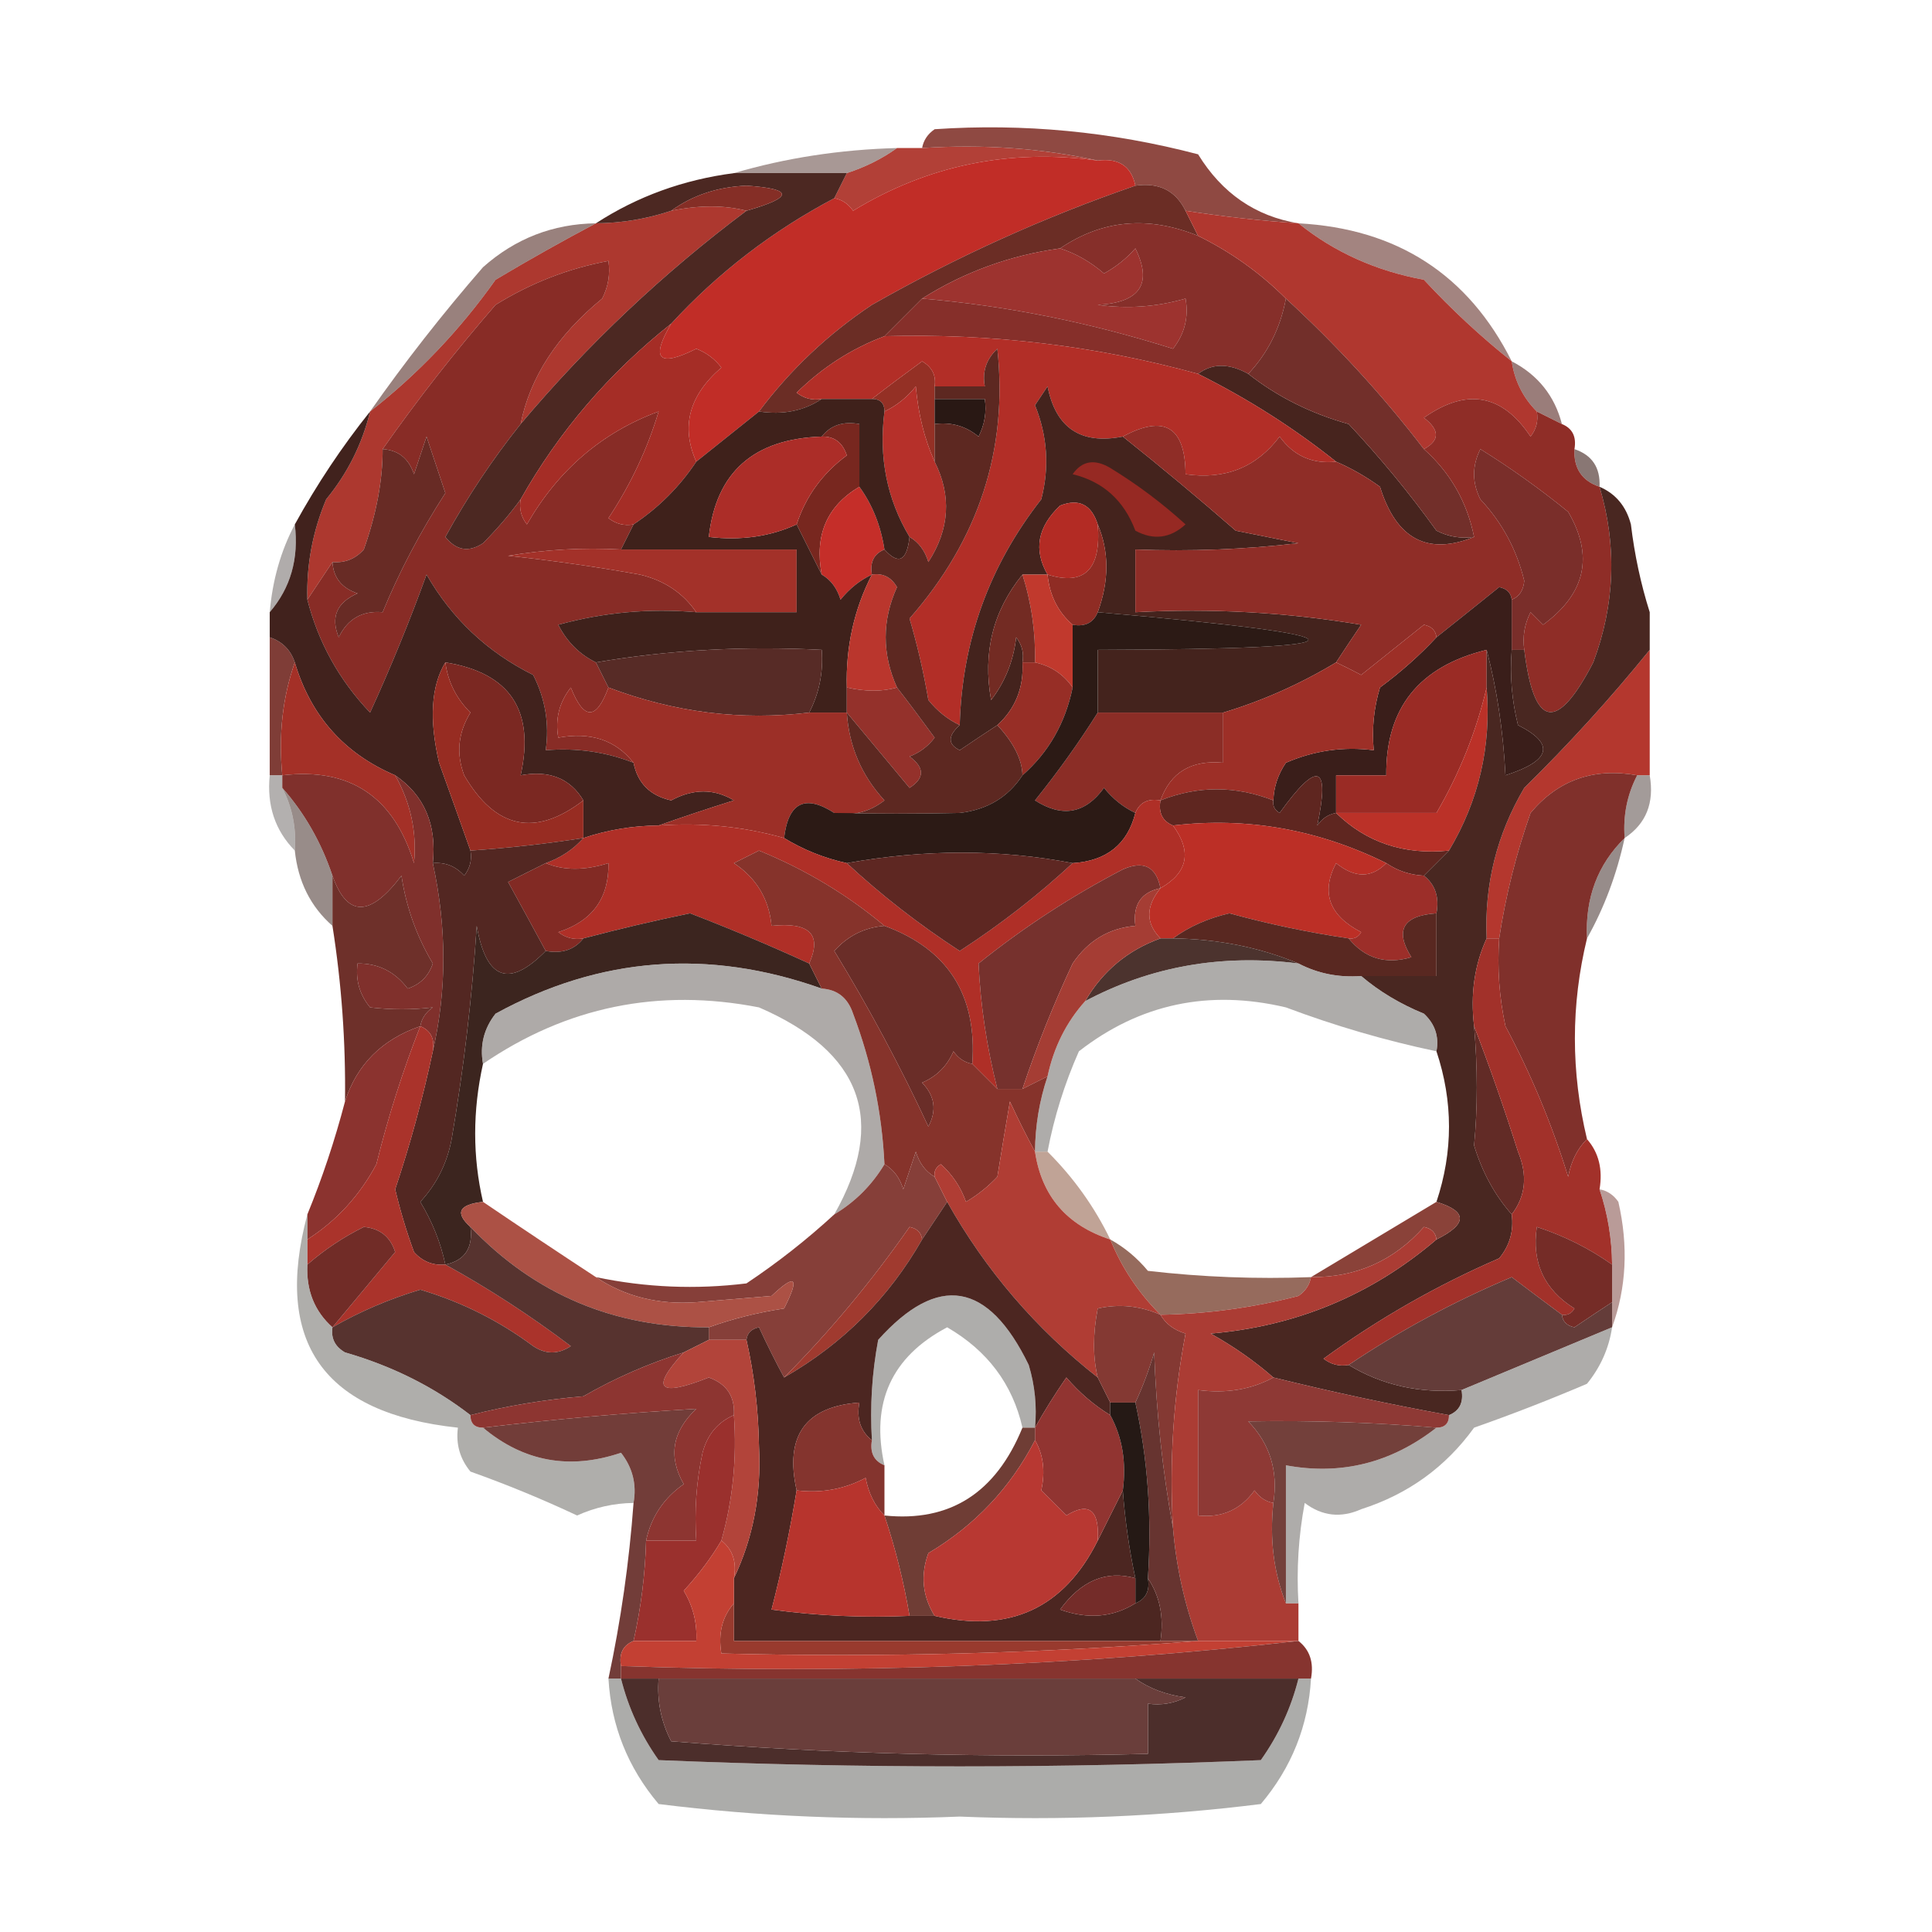 <svg xmlns="http://www.w3.org/2000/svg" xmlns:xlink="http://www.w3.org/1999/xlink" version="1.1" width="154px" height="154px" style="shape-rendering:geometricPrecision;text-rendering:geometricPrecision;image-rendering:optimizeQuality;fill-rule:evenodd;clip-rule:evenodd;transform: translate(3px, 1.3px);">
<g/>

<g><path style="opacity:1" fill="#b24037" d="M 68.5,10.5 C 69.167,10.5 69.833,10.5 70.5,10.5C 75.363,10.181 80.03,10.514 84.5,11.5C 77.456,10.533 70.956,11.867 65,15.5C 64.617,14.944 64.117,14.611 63.5,14.5C 63.833,13.833 64.167,13.167 64.5,12.5C 65.995,12.011 67.329,11.345 68.5,10.5 Z"/></g>
<g><path style="opacity:1" fill="#8f4942" d="M 100.5,16.5 C 97.482,16.296 94.482,15.963 91.5,15.5C 90.713,13.896 89.38,13.229 87.5,13.5C 87.179,11.952 86.179,11.285 84.5,11.5C 80.03,10.514 75.363,10.181 70.5,10.5C 70.611,9.883 70.944,9.383 71.5,9C 78.591,8.52 85.591,9.187 92.5,11C 94.409,14.108 97.076,15.941 100.5,16.5 Z"/></g>
<g><path style="opacity: .7;" fill="#846d69" d="M 68.5,10.5 C 67.329,11.345 65.995,12.011 64.5,12.5C 61.5,12.5 58.5,12.5 55.5,12.5C 59.618,11.291 63.952,10.624 68.5,10.5 Z"/></g>
<g><path style="opacity:1" fill="#c12d27" d="M 84.5,11.5 C 86.179,11.285 87.179,11.952 87.5,13.5C 80.255,15.995 73.255,19.161 66.5,23C 63,25.334 60,28.168 57.5,31.5C 55.833,32.833 54.167,34.167 52.5,35.5C 51.256,32.717 51.922,30.217 54.5,28C 53.975,27.308 53.308,26.808 52.5,26.5C 49.494,28.004 48.828,27.337 50.5,24.5C 54.233,20.439 58.567,17.106 63.5,14.5C 64.117,14.611 64.617,14.944 65,15.5C 70.956,11.867 77.456,10.533 84.5,11.5 Z"/></g>
<g><path style="opacity: .7;" fill="#7c514a" d="M 100.5,16.5 C 108.366,16.924 114.033,20.591 117.5,27.5C 115.037,25.539 112.703,23.372 110.5,21C 106.683,20.296 103.35,18.796 100.5,16.5 Z"/></g>
<g><path style="opacity:1" fill="#ad382f" d="M 56.5,15.5 C 49.87,20.463 43.87,26.13 38.5,32.5C 39.248,28.765 41.415,25.432 45,22.5C 45.483,21.552 45.65,20.552 45.5,19.5C 42.309,20.092 39.309,21.259 36.5,23C 33.285,26.709 30.285,30.542 27.5,34.5C 27.505,36.989 27.005,39.655 26,42.5C 25.329,43.252 24.496,43.586 23.5,43.5C 22.833,44.5 22.167,45.5 21.5,46.5C 21.421,43.729 21.921,41.063 23,38.5C 24.705,36.423 25.872,34.09 26.5,31.5C 30.332,28.501 33.665,25.001 36.5,21C 39.191,19.395 41.858,17.895 44.5,16.5C 46.565,16.483 48.565,16.149 50.5,15.5C 52.741,15.046 54.741,15.046 56.5,15.5 Z"/></g>
<g><path style="opacity:1" fill="#6b2d25" d="M 87.5,13.5 C 89.38,13.229 90.713,13.896 91.5,15.5C 91.833,16.167 92.167,16.833 92.5,17.5C 88.532,15.882 84.866,16.215 81.5,18.5C 77.534,19.044 73.867,20.377 70.5,22.5C 69.5,23.5 68.5,24.5 67.5,25.5C 64.884,26.48 62.551,27.98 60.5,30C 61.094,30.464 61.761,30.631 62.5,30.5C 61.081,31.451 59.415,31.785 57.5,31.5C 60,28.168 63,25.334 66.5,23C 73.255,19.161 80.255,15.995 87.5,13.5 Z"/></g>
<g><path style="opacity:1" fill="#9d332f" d="M 81.5,18.5 C 82.756,18.904 83.923,19.57 85,20.5C 85.95,19.978 86.784,19.311 87.5,18.5C 88.882,21.318 87.882,22.818 84.5,23C 86.847,23.334 89.181,23.167 91.5,22.5C 91.762,23.978 91.429,25.311 90.5,26.5C 83.85,24.395 77.183,23.061 70.5,22.5C 73.867,20.377 77.534,19.044 81.5,18.5 Z"/></g>
<g><path style="opacity: .7;" fill="#6e4c47" d="M 44.5,16.5 C 41.858,17.895 39.191,19.395 36.5,21C 33.665,25.001 30.332,28.501 26.5,31.5C 29.262,27.561 32.261,23.728 35.5,20C 38.072,17.713 41.072,16.547 44.5,16.5 Z"/></g>
<g><path style="opacity:1" fill="#882c26" d="M 38.5,32.5 C 36.262,35.299 34.262,38.299 32.5,41.5C 33.365,42.583 34.365,42.749 35.5,42C 36.636,40.855 37.636,39.688 38.5,38.5C 38.369,39.239 38.536,39.906 39,40.5C 41.491,36.165 44.991,33.165 49.5,31.5C 48.608,34.482 47.275,37.316 45.5,40C 46.094,40.464 46.761,40.631 47.5,40.5C 47.167,41.167 46.833,41.833 46.5,42.5C 43.482,42.335 40.482,42.502 37.5,43C 41.019,43.377 44.519,43.877 48,44.5C 49.942,44.959 51.442,45.959 52.5,47.5C 48.774,47.177 45.107,47.511 41.5,48.5C 42.188,49.855 43.188,50.855 44.5,51.5C 44.833,52.167 45.167,52.833 45.5,53.5C 44.534,56.125 43.534,56.125 42.5,53.5C 41.571,54.689 41.238,56.022 41.5,57.5C 44.082,57.025 46.082,57.692 47.5,59.5C 45.283,58.631 42.95,58.298 40.5,58.5C 40.799,56.396 40.466,54.396 39.5,52.5C 35.859,50.693 33.026,48.026 31,44.5C 29.651,48.226 28.151,51.892 26.5,55.5C 24.048,52.929 22.381,49.929 21.5,46.5C 22.167,45.5 22.833,44.5 23.5,43.5C 23.577,44.75 24.244,45.583 25.5,46C 23.842,46.725 23.342,47.892 24,49.5C 24.71,48.027 25.876,47.36 27.5,47.5C 28.815,44.297 30.482,41.13 32.5,38C 32,36.5 31.5,35 31,33.5C 30.667,34.5 30.333,35.5 30,36.5C 29.583,35.244 28.75,34.577 27.5,34.5C 30.285,30.542 33.285,26.709 36.5,23C 39.309,21.259 42.309,20.092 45.5,19.5C 45.65,20.552 45.483,21.552 45,22.5C 41.415,25.432 39.248,28.765 38.5,32.5 Z"/></g>
<g><path style="opacity:1" fill="#862f2a" d="M 92.5,17.5 C 95.117,18.786 97.45,20.453 99.5,22.5C 99.06,24.844 98.06,26.844 96.5,28.5C 94.965,27.646 93.632,27.646 92.5,28.5C 84.368,26.263 76.035,25.263 67.5,25.5C 68.5,24.5 69.5,23.5 70.5,22.5C 77.183,23.061 83.85,24.395 90.5,26.5C 91.429,25.311 91.762,23.978 91.5,22.5C 89.181,23.167 86.847,23.334 84.5,23C 87.882,22.818 88.882,21.318 87.5,18.5C 86.784,19.311 85.95,19.978 85,20.5C 83.923,19.57 82.756,18.904 81.5,18.5C 84.866,16.215 88.532,15.882 92.5,17.5 Z"/></g>
<g><path style="opacity:1" fill="#4c2822" d="M 55.5,12.5 C 58.5,12.5 61.5,12.5 64.5,12.5C 64.167,13.167 63.833,13.833 63.5,14.5C 58.567,17.106 54.233,20.439 50.5,24.5C 45.553,28.422 41.553,33.089 38.5,38.5C 37.636,39.688 36.636,40.855 35.5,42C 34.365,42.749 33.365,42.583 32.5,41.5C 34.262,38.299 36.262,35.299 38.5,32.5C 43.87,26.13 49.87,20.463 56.5,15.5C 60.27,14.422 60.27,13.755 56.5,13.5C 54.201,13.599 52.201,14.266 50.5,15.5C 48.565,16.149 46.565,16.483 44.5,16.5C 47.8,14.358 51.467,13.025 55.5,12.5 Z"/></g>
<g><path style="opacity:1" fill="#852e26" d="M 56.5,15.5 C 54.741,15.046 52.741,15.046 50.5,15.5C 52.201,14.266 54.201,13.599 56.5,13.5C 60.27,13.755 60.27,14.422 56.5,15.5 Z"/></g>
<g><path style="opacity:1" fill="#a52d26" d="M 50.5,24.5 C 48.828,27.337 49.494,28.004 52.5,26.5C 53.308,26.808 53.975,27.308 54.5,28C 51.922,30.217 51.256,32.717 52.5,35.5C 51.167,37.5 49.5,39.167 47.5,40.5C 46.761,40.631 46.094,40.464 45.5,40C 47.275,37.316 48.608,34.482 49.5,31.5C 44.991,33.165 41.491,36.165 39,40.5C 38.536,39.906 38.369,39.239 38.5,38.5C 41.553,33.089 45.553,28.422 50.5,24.5 Z"/></g>
<g><path style="opacity:1" fill="#943025" d="M 71.5,29.5 C 71.5,29.833 71.5,30.167 71.5,30.5C 71.5,31.167 71.5,31.833 71.5,32.5C 71.5,33.5 71.5,34.5 71.5,35.5C 70.691,33.708 70.191,31.708 70,29.5C 69.292,30.381 68.458,31.047 67.5,31.5C 67.5,30.833 67.167,30.5 66.5,30.5C 67.765,29.521 69.099,28.521 70.5,27.5C 71.297,27.957 71.631,28.624 71.5,29.5 Z"/></g>
<g><path style="opacity:1" fill="#b0372f" d="M 91.5,15.5 C 94.482,15.963 97.482,16.296 100.5,16.5C 103.35,18.796 106.683,20.296 110.5,21C 112.703,23.372 115.037,25.539 117.5,27.5C 117.733,29.062 118.4,30.395 119.5,31.5C 119.631,32.239 119.464,32.906 119,33.5C 116.735,30.102 113.902,29.602 110.5,32C 111.774,32.977 111.774,33.811 110.5,34.5C 107.202,30.2 103.535,26.2 99.5,22.5C 97.45,20.453 95.117,18.786 92.5,17.5C 92.167,16.833 91.833,16.167 91.5,15.5 Z"/></g>
<g><path style="opacity: .7;" fill="#6f4742" d="M 117.5,27.5 C 119.587,28.585 120.92,30.251 121.5,32.5C 120.833,32.167 120.167,31.833 119.5,31.5C 118.4,30.395 117.733,29.062 117.5,27.5 Z"/></g>
<g><path style="opacity:1" fill="#291814" d="M 71.5,30.5 C 72.833,30.5 74.167,30.5 75.5,30.5C 75.65,31.552 75.483,32.552 75,33.5C 73.989,32.663 72.822,32.33 71.5,32.5C 71.5,31.833 71.5,31.167 71.5,30.5 Z"/></g>
<g><path style="opacity:1" fill="#47241e" d="M 92.5,28.5 C 93.632,27.646 94.965,27.646 96.5,28.5C 98.826,30.33 101.493,31.663 104.5,32.5C 107.022,35.188 109.356,38.021 111.5,41C 112.448,41.483 113.448,41.65 114.5,41.5C 110.788,42.999 108.288,41.665 107,37.5C 105.887,36.695 104.721,36.028 103.5,35.5C 100.124,32.806 96.457,30.473 92.5,28.5 Z"/></g>
<g><path style="opacity:1" fill="#b22e27" d="M 67.5,25.5 C 76.035,25.263 84.368,26.263 92.5,28.5C 96.457,30.473 100.124,32.806 103.5,35.5C 101.61,35.703 100.11,35.037 99,33.5C 97.152,35.953 94.652,36.953 91.5,36.5C 91.475,32.716 89.808,31.716 86.5,33.5C 83.159,34.157 81.159,32.824 80.5,29.5C 80.167,30 79.833,30.5 79.5,31C 80.493,33.453 80.659,35.953 80,38.5C 75.849,43.799 73.682,49.799 73.5,56.5C 72.542,56.047 71.708,55.38 71,54.5C 70.627,52.302 70.127,50.135 69.5,48C 75.022,41.704 77.356,34.538 76.5,26.5C 75.614,27.325 75.281,28.325 75.5,29.5C 74.167,29.5 72.833,29.5 71.5,29.5C 71.631,28.624 71.297,27.957 70.5,27.5C 69.099,28.521 67.765,29.521 66.5,30.5C 65.167,30.5 63.833,30.5 62.5,30.5C 61.761,30.631 61.094,30.464 60.5,30C 62.551,27.98 64.884,26.48 67.5,25.5 Z"/></g>
<g><path style="opacity:1" fill="#722f2a" d="M 99.5,22.5 C 103.535,26.2 107.202,30.2 110.5,34.5C 112.604,36.372 113.937,38.705 114.5,41.5C 113.448,41.65 112.448,41.483 111.5,41C 109.356,38.021 107.022,35.188 104.5,32.5C 101.493,31.663 98.826,30.33 96.5,28.5C 98.06,26.844 99.06,24.844 99.5,22.5 Z"/></g>
<g><path style="opacity: .7;" fill="#573e39" d="M 122.5,34.5 C 123.906,34.973 124.573,35.973 124.5,37.5C 123.094,37.027 122.427,36.027 122.5,34.5 Z"/></g>
<g><path style="opacity:1" fill="#78271f" d="M 62.5,33.5 C 63.209,32.596 64.209,32.263 65.5,32.5C 65.5,34.167 65.5,35.833 65.5,37.5C 62.908,39.036 61.908,41.37 62.5,44.5C 61.833,43.167 61.167,41.833 60.5,40.5C 61.229,38.265 62.562,36.431 64.5,35C 64.164,33.97 63.497,33.47 62.5,33.5 Z"/></g>
<g><path style="opacity:1" fill="#44231d" d="M 86.5,33.5 C 89.529,35.912 92.529,38.412 95.5,41C 97.167,41.333 98.833,41.667 100.5,42C 96.179,42.499 91.846,42.666 87.5,42.5C 87.5,44.167 87.5,45.833 87.5,47.5C 93.537,47.171 99.537,47.504 105.5,48.5C 104.807,49.518 104.141,50.518 103.5,51.5C 100.617,53.233 97.617,54.566 94.5,55.5C 91.167,55.5 87.833,55.5 84.5,55.5C 84.5,53.833 84.5,52.167 84.5,50.5C 106.89,50.439 106.89,49.439 84.5,47.5C 85.417,44.995 85.417,42.662 84.5,40.5C 83.998,38.915 82.998,38.415 81.5,39C 79.701,40.7 79.368,42.533 80.5,44.5C 79.833,44.5 79.167,44.5 78.5,44.5C 76.154,47.386 75.32,50.72 76,54.5C 77.117,53.051 77.784,51.384 78,49.5C 78.464,50.094 78.631,50.761 78.5,51.5C 78.609,53.514 77.942,55.181 76.5,56.5C 75.518,57.141 74.518,57.807 73.5,58.5C 72.537,58.03 72.537,57.364 73.5,56.5C 73.682,49.799 75.849,43.799 80,38.5C 80.659,35.953 80.493,33.453 79.5,31C 79.833,30.5 80.167,30 80.5,29.5C 81.159,32.824 83.159,34.157 86.5,33.5 Z"/></g>
<g><path style="opacity:1" fill="#962923" d="M 82.5,36.5 C 83.251,35.426 84.251,35.26 85.5,36C 87.641,37.308 89.641,38.808 91.5,40.5C 90.277,41.614 88.944,41.781 87.5,41C 86.589,38.585 84.922,37.085 82.5,36.5 Z"/></g>
<g><path style="opacity:1" fill="#b6302a" d="M 71.5,35.5 C 72.863,38.214 72.696,40.881 71,43.5C 70.722,42.584 70.222,41.917 69.5,41.5C 67.701,38.495 67.034,35.162 67.5,31.5C 68.458,31.047 69.292,30.381 70,29.5C 70.191,31.708 70.691,33.708 71.5,35.5 Z"/></g>
<g><path style="opacity:1" fill="#c52e29" d="M 65.5,37.5 C 66.537,38.93 67.204,40.597 67.5,42.5C 66.662,42.842 66.328,43.508 66.5,44.5C 65.542,44.953 64.708,45.62 64,46.5C 63.722,45.584 63.222,44.917 62.5,44.5C 61.908,41.37 62.908,39.036 65.5,37.5 Z"/></g>
<g><path style="opacity:1" fill="#682b25" d="M 23.5,43.5 C 24.496,43.586 25.329,43.252 26,42.5C 27.005,39.655 27.505,36.989 27.5,34.5C 28.75,34.577 29.583,35.244 30,36.5C 30.333,35.5 30.667,34.5 31,33.5C 31.5,35 32,36.5 32.5,38C 30.482,41.13 28.815,44.297 27.5,47.5C 25.876,47.36 24.71,48.027 24,49.5C 23.342,47.892 23.842,46.725 25.5,46C 24.244,45.583 23.577,44.75 23.5,43.5 Z"/></g>
<g><path style="opacity:1" fill="#b32b24" d="M 84.5,40.5 C 84.793,44.082 83.46,45.416 80.5,44.5C 79.368,42.533 79.701,40.7 81.5,39C 82.998,38.415 83.998,38.915 84.5,40.5 Z"/></g>
<g><path style="opacity: .7;" fill="#8f8988" d="M 20.5,40.5 C 20.829,43.228 20.163,45.562 18.5,47.5C 18.721,44.933 19.388,42.599 20.5,40.5 Z"/></g>
<g><path style="opacity:1" fill="#a33129" d="M 46.5,42.5 C 51.167,42.5 55.833,42.5 60.5,42.5C 60.5,44.167 60.5,45.833 60.5,47.5C 57.833,47.5 55.167,47.5 52.5,47.5C 51.442,45.959 49.942,44.959 48,44.5C 44.519,43.877 41.019,43.377 37.5,43C 40.482,42.502 43.482,42.335 46.5,42.5 Z"/></g>
<g><path style="opacity:1" fill="#8f2c24" d="M 84.5,40.5 C 85.417,42.662 85.417,44.995 84.5,47.5C 84.158,48.338 83.492,48.672 82.5,48.5C 81.326,47.486 80.66,46.153 80.5,44.5C 83.46,45.416 84.793,44.082 84.5,40.5 Z"/></g>
<g><path style="opacity:1" fill="#8f2d27" d="M 119.5,31.5 C 120.167,31.833 120.833,32.167 121.5,32.5C 122.338,32.842 122.672,33.508 122.5,34.5C 122.427,36.027 123.094,37.027 124.5,37.5C 125.901,42.205 125.734,46.871 124,51.5C 121.1,57.101 119.266,56.768 118.5,50.5C 118.351,49.448 118.517,48.448 119,47.5C 119.333,47.833 119.667,48.167 120,48.5C 123.391,46.016 124.057,43.016 122,39.5C 119.758,37.673 117.425,36.006 115,34.5C 114.333,35.833 114.333,37.167 115,38.5C 116.735,40.354 117.902,42.521 118.5,45C 118.43,45.765 118.097,46.265 117.5,46.5C 117.44,45.957 117.107,45.624 116.5,45.5C 114.814,46.857 113.148,48.19 111.5,49.5C 111.44,48.957 111.107,48.624 110.5,48.5C 108.833,49.833 107.167,51.167 105.5,52.5C 104.817,52.137 104.15,51.804 103.5,51.5C 104.141,50.518 104.807,49.518 105.5,48.5C 99.537,47.504 93.537,47.171 87.5,47.5C 87.5,45.833 87.5,44.167 87.5,42.5C 91.846,42.666 96.179,42.499 100.5,42C 98.833,41.667 97.167,41.333 95.5,41C 92.529,38.412 89.529,35.912 86.5,33.5C 89.808,31.716 91.475,32.716 91.5,36.5C 94.652,36.953 97.152,35.953 99,33.5C 100.11,35.037 101.61,35.703 103.5,35.5C 104.721,36.028 105.887,36.695 107,37.5C 108.288,41.665 110.788,42.999 114.5,41.5C 113.937,38.705 112.604,36.372 110.5,34.5C 111.774,33.811 111.774,32.977 110.5,32C 113.902,29.602 116.735,30.102 119,33.5C 119.464,32.906 119.631,32.239 119.5,31.5 Z"/></g>
<g><path style="opacity:1" fill="#7a2e2a" d="M 118.5,50.5 C 118.167,50.5 117.833,50.5 117.5,50.5C 117.5,49.167 117.5,47.833 117.5,46.5C 118.097,46.265 118.43,45.765 118.5,45C 117.902,42.521 116.735,40.354 115,38.5C 114.333,37.167 114.333,35.833 115,34.5C 117.425,36.006 119.758,37.673 122,39.5C 124.057,43.016 123.391,46.016 120,48.5C 119.667,48.167 119.333,47.833 119,47.5C 118.517,48.448 118.351,49.448 118.5,50.5 Z"/></g>
<g><path style="opacity:1" fill="#3f211b" d="M 62.5,30.5 C 63.833,30.5 65.167,30.5 66.5,30.5C 67.167,30.5 67.5,30.833 67.5,31.5C 67.034,35.162 67.701,38.495 69.5,41.5C 69.289,43.424 68.623,43.757 67.5,42.5C 67.204,40.597 66.537,38.93 65.5,37.5C 65.5,35.833 65.5,34.167 65.5,32.5C 64.209,32.263 63.209,32.596 62.5,33.5C 57.072,33.679 54.072,36.346 53.5,41.5C 56.059,41.802 58.393,41.468 60.5,40.5C 61.167,41.833 61.833,43.167 62.5,44.5C 63.222,44.917 63.722,45.584 64,46.5C 64.708,45.62 65.542,44.953 66.5,44.5C 65.079,47.261 64.413,50.261 64.5,53.5C 64.5,54.167 64.5,54.833 64.5,55.5C 63.5,55.5 62.5,55.5 61.5,55.5C 62.301,53.958 62.634,52.291 62.5,50.5C 56.31,50.177 50.31,50.51 44.5,51.5C 43.188,50.855 42.188,49.855 41.5,48.5C 45.107,47.511 48.774,47.177 52.5,47.5C 55.167,47.5 57.833,47.5 60.5,47.5C 60.5,45.833 60.5,44.167 60.5,42.5C 55.833,42.5 51.167,42.5 46.5,42.5C 46.833,41.833 47.167,41.167 47.5,40.5C 49.5,39.167 51.167,37.5 52.5,35.5C 54.167,34.167 55.833,32.833 57.5,31.5C 59.415,31.785 61.081,31.451 62.5,30.5 Z"/></g>
<g><path style="opacity:1" fill="#ac2d28" d="M 62.5,33.5 C 63.497,33.47 64.164,33.97 64.5,35C 62.562,36.431 61.229,38.265 60.5,40.5C 58.393,41.468 56.059,41.802 53.5,41.5C 54.072,36.346 57.072,33.679 62.5,33.5 Z"/></g>
<g><path style="opacity:1" fill="#c1392d" d="M 78.5,44.5 C 79.167,44.5 79.833,44.5 80.5,44.5C 80.66,46.153 81.326,47.486 82.5,48.5C 82.5,50.167 82.5,51.833 82.5,53.5C 81.778,52.449 80.778,51.782 79.5,51.5C 79.552,49.097 79.219,46.764 78.5,44.5 Z"/></g>
<g><path style="opacity:1" fill="#732b23" d="M 78.5,44.5 C 79.219,46.764 79.552,49.097 79.5,51.5C 79.167,51.5 78.833,51.5 78.5,51.5C 78.631,50.761 78.464,50.094 78,49.5C 77.784,51.384 77.117,53.051 76,54.5C 75.32,50.72 76.154,47.386 78.5,44.5 Z"/></g>
<g><path style="opacity:1" fill="#3a1e1a" d="M 117.5,46.5 C 117.5,47.833 117.5,49.167 117.5,50.5C 117.338,52.527 117.505,54.527 118,56.5C 120.972,57.996 120.638,59.329 117,60.5C 116.821,56.975 116.321,53.641 115.5,50.5C 110.114,51.816 107.447,55.149 107.5,60.5C 106.167,60.5 104.833,60.5 103.5,60.5C 103.5,61.5 103.5,62.5 103.5,63.5C 102.883,63.611 102.383,63.944 102,64.5C 103.031,59.622 102.031,59.289 99,63.5C 98.601,63.272 98.435,62.938 98.5,62.5C 98.539,61.417 98.873,60.417 99.5,59.5C 101.743,58.526 104.076,58.192 106.5,58.5C 106.34,56.801 106.506,55.134 107,53.5C 108.667,52.267 110.167,50.934 111.5,49.5C 113.148,48.19 114.814,46.857 116.5,45.5C 117.107,45.624 117.44,45.957 117.5,46.5 Z"/></g>
<g><path style="opacity:1" fill="#572b26" d="M 61.5,55.5 C 56.086,56.157 50.752,55.49 45.5,53.5C 45.167,52.833 44.833,52.167 44.5,51.5C 50.31,50.51 56.31,50.177 62.5,50.5C 62.634,52.291 62.301,53.958 61.5,55.5 Z"/></g>
<g><path style="opacity:1" fill="#ba362d" d="M 66.5,44.5 C 67.376,44.369 68.043,44.703 68.5,45.5C 67.297,48.16 67.297,50.827 68.5,53.5C 67.336,53.835 66.003,53.835 64.5,53.5C 64.413,50.261 65.079,47.261 66.5,44.5 Z"/></g>
<g><path style="opacity:1" fill="#972e26" d="M 78.5,51.5 C 78.833,51.5 79.167,51.5 79.5,51.5C 80.778,51.782 81.778,52.449 82.5,53.5C 81.921,56.331 80.588,58.664 78.5,60.5C 78.477,59.253 77.811,57.92 76.5,56.5C 77.942,55.181 78.609,53.514 78.5,51.5 Z"/></g>
<g><path style="opacity:1" fill="#7f3d37" d="M 18.5,49.5 C 19.5,49.833 20.167,50.5 20.5,51.5C 19.523,54.287 19.19,57.287 19.5,60.5C 19.167,60.5 18.833,60.5 18.5,60.5C 18.5,56.833 18.5,53.167 18.5,49.5 Z"/></g>
<g><path style="opacity:1" fill="#41221d" d="M 26.5,31.5 C 25.872,34.09 24.705,36.423 23,38.5C 21.921,41.063 21.421,43.729 21.5,46.5C 22.381,49.929 24.048,52.929 26.5,55.5C 28.151,51.892 29.651,48.226 31,44.5C 33.026,48.026 35.859,50.693 39.5,52.5C 40.466,54.396 40.799,56.396 40.5,58.5C 42.95,58.298 45.283,58.631 47.5,59.5C 47.825,61.132 48.825,62.132 50.5,62.5C 52.258,61.554 53.925,61.554 55.5,62.5C 53.369,63.169 51.369,63.835 49.5,64.5C 47.435,64.517 45.435,64.85 43.5,65.5C 43.5,64.5 43.5,63.5 43.5,62.5C 42.448,60.744 40.781,60.077 38.5,60.5C 39.65,55.327 37.65,52.327 32.5,51.5C 31.363,53.375 31.196,56.041 32,59.5C 32.847,61.854 33.681,64.188 34.5,66.5C 34.631,67.239 34.464,67.906 34,68.5C 33.329,67.748 32.496,67.414 31.5,67.5C 31.821,64.423 30.821,62.09 28.5,60.5C 24.435,58.767 21.768,55.767 20.5,51.5C 20.167,50.5 19.5,49.833 18.5,49.5C 18.5,48.833 18.5,48.167 18.5,47.5C 20.163,45.562 20.829,43.228 20.5,40.5C 22.265,37.291 24.265,34.291 26.5,31.5 Z"/></g>
<g><path style="opacity:1" fill="#9c2f27" d="M 45.5,53.5 C 50.752,55.49 56.086,56.157 61.5,55.5C 62.5,55.5 63.5,55.5 64.5,55.5C 64.673,58.179 65.673,60.513 67.5,62.5C 66.311,63.429 64.978,63.762 63.5,63.5C 61.171,61.998 59.837,62.664 59.5,65.5C 56.272,64.586 52.939,64.253 49.5,64.5C 51.369,63.835 53.369,63.169 55.5,62.5C 53.925,61.554 52.258,61.554 50.5,62.5C 48.825,62.132 47.825,61.132 47.5,59.5C 46.082,57.692 44.082,57.025 41.5,57.5C 41.238,56.022 41.571,54.689 42.5,53.5C 43.534,56.125 44.534,56.125 45.5,53.5 Z"/></g>
<g><path style="opacity:1" fill="#94312b" d="M 64.5,53.5 C 66.003,53.835 67.336,53.835 68.5,53.5C 69.479,54.765 70.479,56.099 71.5,57.5C 70.975,58.192 70.308,58.692 69.5,59C 70.711,59.893 70.711,60.726 69.5,61.5C 67.81,59.481 66.144,57.481 64.5,55.5C 64.5,54.833 64.5,54.167 64.5,53.5 Z"/></g>
<g><path style="opacity:1" fill="#8b2d26" d="M 84.5,55.5 C 87.833,55.5 91.167,55.5 94.5,55.5C 94.5,56.833 94.5,58.167 94.5,59.5C 91.966,59.259 90.3,60.259 89.5,62.5C 88.508,62.328 87.842,62.662 87.5,63.5C 86.542,63.047 85.708,62.38 85,61.5C 83.507,63.56 81.674,63.893 79.5,62.5C 81.353,60.191 83.02,57.858 84.5,55.5 Z"/></g>
<g><path style="opacity:1" fill="#5d2821" d="M 73.5,56.5 C 72.537,57.364 72.537,58.03 73.5,58.5C 74.518,57.807 75.518,57.141 76.5,56.5C 77.811,57.92 78.477,59.253 78.5,60.5C 77.359,62.243 75.692,63.243 73.5,63.5C 70.075,63.574 66.742,63.574 63.5,63.5C 64.978,63.762 66.311,63.429 67.5,62.5C 65.673,60.513 64.673,58.179 64.5,55.5C 66.144,57.481 67.81,59.481 69.5,61.5C 70.711,60.726 70.711,59.893 69.5,59C 70.308,58.692 70.975,58.192 71.5,57.5C 70.479,56.099 69.479,54.765 68.5,53.5C 67.297,50.827 67.297,48.16 68.5,45.5C 68.043,44.703 67.376,44.369 66.5,44.5C 66.328,43.508 66.662,42.842 67.5,42.5C 68.623,43.757 69.289,43.424 69.5,41.5C 70.222,41.917 70.722,42.584 71,43.5C 72.696,40.881 72.863,38.214 71.5,35.5C 71.5,34.5 71.5,33.5 71.5,32.5C 72.822,32.33 73.989,32.663 75,33.5C 75.483,32.552 75.65,31.552 75.5,30.5C 74.167,30.5 72.833,30.5 71.5,30.5C 71.5,30.167 71.5,29.833 71.5,29.5C 72.833,29.5 74.167,29.5 75.5,29.5C 75.281,28.325 75.614,27.325 76.5,26.5C 77.356,34.538 75.022,41.704 69.5,48C 70.127,50.135 70.627,52.302 71,54.5C 71.708,55.38 72.542,56.047 73.5,56.5 Z"/></g>
<g><path style="opacity:1" fill="#9a2b25" d="M 115.5,50.5 C 115.5,51.5 115.5,52.5 115.5,53.5C 114.676,57.006 113.343,60.34 111.5,63.5C 108.833,63.5 106.167,63.5 103.5,63.5C 103.5,62.5 103.5,61.5 103.5,60.5C 104.833,60.5 106.167,60.5 107.5,60.5C 107.447,55.149 110.114,51.816 115.5,50.5 Z"/></g>
<g><path style="opacity:1" fill="#a43027" d="M 20.5,51.5 C 21.768,55.767 24.435,58.767 28.5,60.5C 29.739,62.707 30.239,65.04 30,67.5C 28.382,62.196 24.882,59.863 19.5,60.5C 19.19,57.287 19.523,54.287 20.5,51.5 Z"/></g>
<g><path style="opacity:1" fill="#9d2f27" d="M 111.5,49.5 C 110.167,50.934 108.667,52.267 107,53.5C 106.506,55.134 106.34,56.801 106.5,58.5C 104.076,58.192 101.743,58.526 99.5,59.5C 98.873,60.417 98.539,61.417 98.5,62.5C 95.477,61.322 92.477,61.322 89.5,62.5C 90.3,60.259 91.966,59.259 94.5,59.5C 94.5,58.167 94.5,56.833 94.5,55.5C 97.617,54.566 100.617,53.233 103.5,51.5C 104.15,51.804 104.817,52.137 105.5,52.5C 107.167,51.167 108.833,49.833 110.5,48.5C 111.107,48.624 111.44,48.957 111.5,49.5 Z"/></g>
<g><path style="opacity:1" fill="#7b2822" d="M 32.5,51.5 C 37.65,52.327 39.65,55.327 38.5,60.5C 40.781,60.077 42.448,60.744 43.5,62.5C 39.665,65.443 36.498,64.776 34,60.5C 33.349,58.765 33.515,57.098 34.5,55.5C 33.37,54.378 32.703,53.044 32.5,51.5 Z"/></g>
<g><path style="opacity:1" fill="#972c22" d="M 32.5,51.5 C 32.703,53.044 33.37,54.378 34.5,55.5C 33.515,57.098 33.349,58.765 34,60.5C 36.498,64.776 39.665,65.443 43.5,62.5C 43.5,63.5 43.5,64.5 43.5,65.5C 40.518,65.963 37.518,66.296 34.5,66.5C 33.681,64.188 32.847,61.854 32,59.5C 31.196,56.041 31.363,53.375 32.5,51.5 Z"/></g>
<g><path style="opacity:1" fill="#5f2620" d="M 103.5,63.5 C 105.919,65.862 108.919,66.862 112.5,66.5C 111.833,67.167 111.167,67.833 110.5,68.5C 109.391,68.443 108.391,68.11 107.5,67.5C 102.044,64.807 96.377,63.807 90.5,64.5C 89.662,64.158 89.328,63.492 89.5,62.5C 92.477,61.322 95.477,61.322 98.5,62.5C 98.435,62.938 98.601,63.272 99,63.5C 102.031,59.289 103.031,59.622 102,64.5C 102.383,63.944 102.883,63.611 103.5,63.5 Z"/></g>
<g><path style="opacity:1" fill="#b4372e" d="M 128.5,50.5 C 128.5,53.833 128.5,57.167 128.5,60.5C 128.167,60.5 127.833,60.5 127.5,60.5C 124.03,59.875 121.196,60.875 119,63.5C 117.85,66.768 117.016,70.101 116.5,73.5C 116.167,73.5 115.833,73.5 115.5,73.5C 115.314,69.205 116.314,65.205 118.5,61.5C 122.074,57.991 125.408,54.324 128.5,50.5 Z"/></g>
<g><path style="opacity: .7;" fill="#938f8d" d="M 18.5,60.5 C 18.833,60.5 19.167,60.5 19.5,60.5C 19.5,60.833 19.5,61.167 19.5,61.5C 20.301,63.042 20.634,64.709 20.5,66.5C 18.926,64.898 18.259,62.898 18.5,60.5 Z"/></g>
<g><path style="opacity:1" fill="#bb3128" d="M 115.5,53.5 C 115.881,58.181 114.881,62.514 112.5,66.5C 108.919,66.862 105.919,65.862 103.5,63.5C 106.167,63.5 108.833,63.5 111.5,63.5C 113.343,60.34 114.676,57.006 115.5,53.5 Z"/></g>
<g><path style="opacity:1" fill="#2c1a15" d="M 84.5,47.5 C 106.89,49.439 106.89,50.439 84.5,50.5C 84.5,52.167 84.5,53.833 84.5,55.5C 83.02,57.858 81.353,60.191 79.5,62.5C 81.674,63.893 83.507,63.56 85,61.5C 85.708,62.38 86.542,63.047 87.5,63.5C 86.871,65.997 85.204,67.33 82.5,67.5C 76.714,66.387 70.714,66.387 64.5,67.5C 62.716,67.108 61.05,66.441 59.5,65.5C 59.837,62.664 61.171,61.998 63.5,63.5C 66.742,63.574 70.075,63.574 73.5,63.5C 75.692,63.243 77.359,62.243 78.5,60.5C 80.588,58.664 81.921,56.331 82.5,53.5C 82.5,51.833 82.5,50.167 82.5,48.5C 83.492,48.672 84.158,48.338 84.5,47.5 Z"/></g>
<g><path style="opacity: .7;" fill="#7d716e" d="M 127.5,60.5 C 127.833,60.5 128.167,60.5 128.5,60.5C 128.88,62.698 128.213,64.365 126.5,65.5C 126.366,63.709 126.699,62.042 127.5,60.5 Z"/></g>
<g><path style="opacity:1" fill="#80302c" d="M 19.5,61.5 C 19.5,61.167 19.5,60.833 19.5,60.5C 24.882,59.863 28.382,62.196 30,67.5C 30.239,65.04 29.739,62.707 28.5,60.5C 30.821,62.09 31.821,64.423 31.5,67.5C 32.619,72.653 32.619,77.653 31.5,82.5C 31.672,81.508 31.338,80.842 30.5,80.5C 30.611,79.883 30.944,79.383 31.5,79C 29.874,79.195 28.207,79.195 26.5,79C 25.663,77.989 25.33,76.822 25.5,75.5C 27.143,75.48 28.476,76.147 29.5,77.5C 30.5,77.167 31.167,76.5 31.5,75.5C 30.208,73.333 29.375,71 29,68.5C 26.497,71.821 24.664,71.821 23.5,68.5C 22.603,65.836 21.27,63.502 19.5,61.5 Z"/></g>
<g><path style="opacity:1" fill="#af2f27" d="M 89.5,62.5 C 89.328,63.492 89.662,64.158 90.5,64.5C 92.023,66.586 91.69,68.252 89.5,69.5C 89.157,67.775 88.157,67.275 86.5,68C 82.411,70.127 78.577,72.627 75,75.5C 75.155,78.84 75.655,82.174 76.5,85.5C 75.833,84.833 75.167,84.167 74.5,83.5C 74.897,78.021 72.563,74.354 67.5,72.5C 64.524,70.007 61.191,68.007 57.5,66.5C 56.833,66.833 56.167,67.167 55.5,67.5C 57.297,68.695 58.297,70.362 58.5,72.5C 61.535,72.183 62.535,73.183 61.5,75.5C 58.384,74.072 55.218,72.738 52,71.5C 49.13,72.093 46.297,72.759 43.5,73.5C 42.761,73.631 42.094,73.464 41.5,73C 44.215,72.125 45.548,70.292 45.5,67.5C 43.602,68.097 41.935,68.097 40.5,67.5C 41.709,67.068 42.709,66.401 43.5,65.5C 45.435,64.85 47.435,64.517 49.5,64.5C 52.939,64.253 56.272,64.586 59.5,65.5C 61.05,66.441 62.716,67.108 64.5,67.5C 67.25,70.055 70.25,72.388 73.5,74.5C 76.75,72.388 79.75,70.055 82.5,67.5C 85.204,67.33 86.871,65.997 87.5,63.5C 87.842,62.662 88.508,62.328 89.5,62.5 Z"/></g>
<g><path style="opacity: .7;" fill="#6b5c59" d="M 126.5,65.5 C 125.871,68.397 124.871,71.064 123.5,73.5C 123.345,70.284 124.345,67.617 126.5,65.5 Z"/></g>
<g><path style="opacity:1" fill="#5e2722" d="M 82.5,67.5 C 79.75,70.055 76.75,72.388 73.5,74.5C 70.25,72.388 67.25,70.055 64.5,67.5C 70.714,66.387 76.714,66.387 82.5,67.5 Z"/></g>
<g><path style="opacity:1" fill="#bc2f26" d="M 107.5,67.5 C 106.328,68.705 104.995,68.705 103.5,67.5C 102.275,69.843 102.941,71.677 105.5,73C 105.272,73.399 104.938,73.565 104.5,73.5C 101.303,73.027 98.137,72.361 95,71.5C 93.272,71.899 91.772,72.566 90.5,73.5C 90.167,73.5 89.833,73.5 89.5,73.5C 88.314,72.295 88.314,70.961 89.5,69.5C 91.69,68.252 92.023,66.586 90.5,64.5C 96.377,63.807 102.044,64.807 107.5,67.5 Z"/></g>
<g><path style="opacity:1" fill="#9c2e29" d="M 107.5,67.5 C 108.391,68.11 109.391,68.443 110.5,68.5C 111.404,69.209 111.737,70.209 111.5,71.5C 108.827,71.684 108.16,72.851 109.5,75C 107.465,75.599 105.799,75.099 104.5,73.5C 104.938,73.565 105.272,73.399 105.5,73C 102.941,71.677 102.275,69.843 103.5,67.5C 104.995,68.705 106.328,68.705 107.5,67.5 Z"/></g>
<g><path style="opacity: .7;" fill="#6d5c58" d="M 19.5,61.5 C 21.27,63.502 22.603,65.836 23.5,68.5C 23.5,69.833 23.5,71.167 23.5,72.5C 21.755,70.967 20.755,68.967 20.5,66.5C 20.634,64.709 20.301,63.042 19.5,61.5 Z"/></g>
<g><path style="opacity:1" fill="#822a24" d="M 40.5,67.5 C 41.935,68.097 43.602,68.097 45.5,67.5C 45.548,70.292 44.215,72.125 41.5,73C 42.094,73.464 42.761,73.631 43.5,73.5C 42.791,74.404 41.791,74.737 40.5,74.5C 39.527,72.7 38.527,70.867 37.5,69C 38.527,68.487 39.527,67.987 40.5,67.5 Z"/></g>
<g><path style="opacity:1" fill="#76312d" d="M 89.5,69.5 C 87.952,69.821 87.285,70.821 87.5,72.5C 85.394,72.679 83.728,73.679 82.5,75.5C 80.965,78.778 79.631,82.111 78.5,85.5C 77.833,85.5 77.167,85.5 76.5,85.5C 75.655,82.174 75.155,78.84 75,75.5C 78.577,72.627 82.411,70.127 86.5,68C 88.157,67.275 89.157,67.775 89.5,69.5 Z"/></g>
<g><path style="opacity:1" fill="#6e302a" d="M 23.5,68.5 C 24.664,71.821 26.497,71.821 29,68.5C 29.375,71 30.208,73.333 31.5,75.5C 31.167,76.5 30.5,77.167 29.5,77.5C 28.476,76.147 27.143,75.48 25.5,75.5C 25.33,76.822 25.663,77.989 26.5,79C 28.207,79.195 29.874,79.195 31.5,79C 30.944,79.383 30.611,79.883 30.5,80.5C 27.445,81.555 25.445,83.555 24.5,86.5C 24.563,81.797 24.23,77.13 23.5,72.5C 23.5,71.167 23.5,69.833 23.5,68.5 Z"/></g>
<g><path style="opacity:1" fill="#492721" d="M 124.5,37.5 C 125.79,38.058 126.623,39.058 127,40.5C 127.29,42.92 127.79,45.254 128.5,47.5C 128.5,48.5 128.5,49.5 128.5,50.5C 125.408,54.324 122.074,57.991 118.5,61.5C 116.314,65.205 115.314,69.205 115.5,73.5C 114.532,75.607 114.198,77.941 114.5,80.5C 114.786,83.834 114.786,87.001 114.5,90C 115.14,92.12 116.14,93.954 117.5,95.5C 117.67,96.822 117.337,97.989 116.5,99C 111.54,101.147 106.873,103.814 102.5,107C 103.094,107.464 103.761,107.631 104.5,107.5C 107.171,109.118 110.171,109.785 113.5,109.5C 113.672,110.492 113.338,111.158 112.5,111.5C 107.9,110.666 103.234,109.666 98.5,108.5C 97.013,107.196 95.346,106.03 93.5,105C 100.331,104.416 106.331,101.916 111.5,97.5C 113.985,96.26 113.985,95.26 111.5,94.5C 112.833,90.5 112.833,86.5 111.5,82.5C 111.719,81.325 111.386,80.325 110.5,79.5C 108.604,78.725 106.937,77.725 105.5,76.5C 107.5,76.5 109.5,76.5 111.5,76.5C 111.5,74.833 111.5,73.167 111.5,71.5C 111.737,70.209 111.404,69.209 110.5,68.5C 111.167,67.833 111.833,67.167 112.5,66.5C 114.881,62.514 115.881,58.181 115.5,53.5C 115.5,52.5 115.5,51.5 115.5,50.5C 116.321,53.641 116.821,56.975 117,60.5C 120.638,59.329 120.972,57.996 118,56.5C 117.505,54.527 117.338,52.527 117.5,50.5C 117.833,50.5 118.167,50.5 118.5,50.5C 119.266,56.768 121.1,57.101 124,51.5C 125.734,46.871 125.901,42.205 124.5,37.5 Z"/></g>
<g><path style="opacity:1" fill="#592821" d="M 104.5,73.5 C 105.799,75.099 107.465,75.599 109.5,75C 108.16,72.851 108.827,71.684 111.5,71.5C 111.5,73.167 111.5,74.833 111.5,76.5C 109.5,76.5 107.5,76.5 105.5,76.5C 103.708,76.634 102.042,76.301 100.5,75.5C 97.412,74.215 94.078,73.549 90.5,73.5C 91.772,72.566 93.272,71.899 95,71.5C 98.137,72.361 101.303,73.027 104.5,73.5 Z"/></g>
<g><path style="opacity:1" fill="#532722" d="M 43.5,65.5 C 42.709,66.401 41.709,67.068 40.5,67.5C 39.527,67.987 38.527,68.487 37.5,69C 38.527,70.867 39.527,72.7 40.5,74.5C 37.584,77.47 35.751,76.804 35,72.5C 34.633,78.204 33.966,83.87 33,89.5C 32.64,91.421 31.806,93.088 30.5,94.5C 31.456,96.075 32.123,97.742 32.5,99.5C 31.504,99.586 30.671,99.252 30,98.5C 29.399,96.863 28.899,95.197 28.5,93.5C 29.71,89.872 30.71,86.206 31.5,82.5C 32.619,77.653 32.619,72.653 31.5,67.5C 32.496,67.414 33.329,67.748 34,68.5C 34.464,67.906 34.631,67.239 34.5,66.5C 37.518,66.296 40.518,65.963 43.5,65.5 Z"/></g>
<g><path style="opacity:1" fill="#3c251f" d="M 61.5,75.5 C 61.833,76.167 62.167,76.833 62.5,77.5C 53.466,74.288 44.8,74.954 36.5,79.5C 35.571,80.689 35.238,82.022 35.5,83.5C 34.669,87.245 34.669,90.912 35.5,94.5C 33.576,94.711 33.243,95.377 34.5,96.5C 34.715,98.179 34.048,99.179 32.5,99.5C 32.123,97.742 31.456,96.075 30.5,94.5C 31.806,93.088 32.64,91.421 33,89.5C 33.966,83.87 34.633,78.204 35,72.5C 35.751,76.804 37.584,77.47 40.5,74.5C 41.791,74.737 42.791,74.404 43.5,73.5C 46.297,72.759 49.13,72.093 52,71.5C 55.218,72.738 58.384,74.072 61.5,75.5 Z"/></g>
<g><path style="opacity:1" fill="#4c332e" d="M 89.5,73.5 C 89.833,73.5 90.167,73.5 90.5,73.5C 94.078,73.549 97.412,74.215 100.5,75.5C 94.384,74.727 88.718,75.727 83.5,78.5C 84.894,76.106 86.894,74.439 89.5,73.5 Z"/></g>
<g><path style="opacity:1" fill="#6a2d28" d="M 67.5,72.5 C 72.563,74.354 74.897,78.021 74.5,83.5C 73.883,83.389 73.383,83.056 73,82.5C 72.5,83.667 71.667,84.5 70.5,85C 71.517,86.049 71.684,87.216 71,88.5C 68.754,83.674 66.254,79.008 63.5,74.5C 64.577,73.295 65.91,72.628 67.5,72.5 Z"/></g>
<g><path style="opacity: .7;" fill="#8c8a87" d="M 100.5,75.5 C 102.042,76.301 103.708,76.634 105.5,76.5C 106.937,77.725 108.604,78.725 110.5,79.5C 111.386,80.325 111.719,81.325 111.5,82.5C 107.43,81.644 103.43,80.477 99.5,79C 93.361,77.549 87.861,78.716 83,82.5C 81.856,85.08 81.022,87.747 80.5,90.5C 80.167,90.5 79.833,90.5 79.5,90.5C 79.517,88.435 79.85,86.435 80.5,84.5C 80.993,82.181 81.993,80.181 83.5,78.5C 88.718,75.727 94.384,74.727 100.5,75.5 Z"/></g>
<g><path style="opacity:1" fill="#80302b" d="M 127.5,60.5 C 126.699,62.042 126.366,63.709 126.5,65.5C 124.345,67.617 123.345,70.284 123.5,73.5C 122.213,78.802 122.213,84.136 123.5,89.5C 122.732,90.263 122.232,91.263 122,92.5C 120.702,88.311 119.035,84.311 117,80.5C 116.503,78.19 116.337,75.857 116.5,73.5C 117.016,70.101 117.85,66.768 119,63.5C 121.196,60.875 124.03,59.875 127.5,60.5 Z"/></g>
<g><path style="opacity: .7;" fill="#8c8784" d="M 62.5,77.5 C 63.75,77.577 64.583,78.244 65,79.5C 66.47,83.378 67.303,87.378 67.5,91.5C 66.5,93.167 65.167,94.5 63.5,95.5C 67.721,88.057 65.721,82.557 57.5,79C 49.505,77.44 42.172,78.94 35.5,83.5C 35.238,82.022 35.571,80.689 36.5,79.5C 44.8,74.954 53.466,74.288 62.5,77.5 Z"/></g>
<g/>
<g/>
<g><path style="opacity:1" fill="#a53d34" d="M 89.5,69.5 C 88.314,70.961 88.314,72.295 89.5,73.5C 86.894,74.439 84.894,76.106 83.5,78.5C 81.993,80.181 80.993,82.181 80.5,84.5C 79.833,84.833 79.167,85.167 78.5,85.5C 79.631,82.111 80.965,78.778 82.5,75.5C 83.728,73.679 85.394,72.679 87.5,72.5C 87.285,70.821 87.952,69.821 89.5,69.5 Z"/></g>
<g><path style="opacity:1" fill="#86332b" d="M 67.5,72.5 C 65.91,72.628 64.577,73.295 63.5,74.5C 66.254,79.008 68.754,83.674 71,88.5C 71.684,87.216 71.517,86.049 70.5,85C 71.667,84.5 72.5,83.667 73,82.5C 73.383,83.056 73.883,83.389 74.5,83.5C 75.167,84.167 75.833,84.833 76.5,85.5C 77.167,85.5 77.833,85.5 78.5,85.5C 79.167,85.167 79.833,84.833 80.5,84.5C 79.85,86.435 79.517,88.435 79.5,90.5C 78.839,89.282 78.172,87.949 77.5,86.5C 77.159,88.49 76.826,90.49 76.5,92.5C 75.758,93.287 74.925,93.954 74,94.5C 73.581,93.328 72.915,92.328 72,91.5C 71.601,91.728 71.435,92.062 71.5,92.5C 70.778,92.082 70.278,91.416 70,90.5C 69.667,91.5 69.333,92.5 69,93.5C 68.722,92.584 68.222,91.918 67.5,91.5C 67.303,87.378 66.47,83.378 65,79.5C 64.583,78.244 63.75,77.577 62.5,77.5C 62.167,76.833 61.833,76.167 61.5,75.5C 62.535,73.183 61.535,72.183 58.5,72.5C 58.297,70.362 57.297,68.695 55.5,67.5C 56.167,67.167 56.833,66.833 57.5,66.5C 61.191,68.007 64.524,70.007 67.5,72.5 Z"/></g>
<g><path style="opacity:1" fill="#622b26" d="M 114.5,80.5 C 115.731,83.687 116.897,87.02 118,90.5C 118.78,92.387 118.613,94.054 117.5,95.5C 116.14,93.954 115.14,92.12 114.5,90C 114.786,87.001 114.786,83.834 114.5,80.5 Z"/></g>
<g><path style="opacity: .7;" fill="#a67c6a" d="M 79.5,90.5 C 79.833,90.5 80.167,90.5 80.5,90.5C 82.58,92.573 84.246,94.907 85.5,97.5C 82.029,96.367 80.029,94.033 79.5,90.5 Z"/></g>
<g><path style="opacity:1" fill="#8b332f" d="M 30.5,80.5 C 29.099,84.077 27.932,87.744 27,91.5C 25.669,93.996 23.836,95.996 21.5,97.5C 21.5,96.833 21.5,96.167 21.5,95.5C 22.683,92.618 23.683,89.618 24.5,86.5C 25.445,83.555 27.445,81.555 30.5,80.5 Z"/></g>
<g><path style="opacity:1" fill="#aa332b" d="M 30.5,80.5 C 31.338,80.842 31.672,81.508 31.5,82.5C 30.71,86.206 29.71,89.872 28.5,93.5C 28.899,95.197 29.399,96.863 30,98.5C 30.671,99.252 31.504,99.586 32.5,99.5C 35.939,101.394 39.272,103.56 42.5,106C 41.5,106.667 40.5,106.667 39.5,106C 36.774,103.97 33.774,102.47 30.5,101.5C 28.004,102.251 25.67,103.251 23.5,104.5C 25.144,102.519 26.81,100.519 28.5,98.5C 28.113,97.28 27.28,96.614 26,96.5C 24.357,97.315 22.857,98.315 21.5,99.5C 21.5,98.833 21.5,98.167 21.5,97.5C 23.836,95.996 25.669,93.996 27,91.5C 27.932,87.744 29.099,84.077 30.5,80.5 Z"/></g>
<g><path style="opacity:1" fill="#863f39" d="M 71.5,92.5 C 71.833,93.167 72.167,93.833 72.5,94.5C 71.833,95.5 71.167,96.5 70.5,97.5C 70.44,96.957 70.107,96.624 69.5,96.5C 66.438,100.881 63.104,104.881 59.5,108.5C 58.839,107.282 58.172,105.949 57.5,104.5C 56.893,104.624 56.56,104.957 56.5,105.5C 55.5,105.5 54.5,105.5 53.5,105.5C 53.5,105.167 53.5,104.833 53.5,104.5C 55.414,103.815 57.414,103.315 59.5,103C 60.762,100.505 60.429,100.172 58.5,102C 56.5,102.167 54.5,102.333 52.5,102.5C 49.473,102.713 46.807,102.047 44.5,100.5C 48.476,101.331 52.476,101.497 56.5,101C 58.996,99.334 61.329,97.5 63.5,95.5C 65.167,94.5 66.5,93.167 67.5,91.5C 68.222,91.918 68.722,92.584 69,93.5C 69.333,92.5 69.667,91.5 70,90.5C 70.278,91.416 70.778,92.082 71.5,92.5 Z"/></g>
<g><path style="opacity:1" fill="#8a4239" d="M 111.5,94.5 C 113.985,95.26 113.985,96.26 111.5,97.5C 111.44,96.957 111.107,96.624 110.5,96.5C 108.102,99.199 105.102,100.533 101.5,100.5C 104.798,98.515 108.131,96.515 111.5,94.5 Z"/></g>
<g><path style="opacity:1" fill="#712c27" d="M 23.5,104.5 C 22.069,103.22 21.402,101.553 21.5,99.5C 22.857,98.315 24.357,97.315 26,96.5C 27.28,96.614 28.113,97.28 28.5,98.5C 26.81,100.519 25.144,102.519 23.5,104.5 Z"/></g>
<g><path style="opacity:1" fill="#966b5d" d="M 85.5,97.5 C 86.627,98.122 87.627,98.955 88.5,100C 92.821,100.499 97.154,100.666 101.5,100.5C 101.389,101.117 101.056,101.617 100.5,102C 96.886,102.936 93.22,103.436 89.5,103.5C 87.748,101.754 86.415,99.754 85.5,97.5 Z"/></g>
<g><path style="opacity:1" fill="#a2312a" d="M 115.5,73.5 C 115.833,73.5 116.167,73.5 116.5,73.5C 116.337,75.857 116.503,78.19 117,80.5C 119.035,84.311 120.702,88.311 122,92.5C 122.232,91.263 122.732,90.263 123.5,89.5C 124.434,90.568 124.768,91.901 124.5,93.5C 125.15,95.435 125.483,97.435 125.5,99.5C 123.672,98.206 121.672,97.206 119.5,96.5C 119.081,99.325 120.081,101.491 122.5,103C 122.272,103.399 121.938,103.565 121.5,103.5C 120.185,102.524 118.852,101.524 117.5,100.5C 112.918,102.426 108.584,104.76 104.5,107.5C 103.761,107.631 103.094,107.464 102.5,107C 106.873,103.814 111.54,101.147 116.5,99C 117.337,97.989 117.67,96.822 117.5,95.5C 118.613,94.054 118.78,92.387 118,90.5C 116.897,87.02 115.731,83.687 114.5,80.5C 114.198,77.941 114.532,75.607 115.5,73.5 Z"/></g>
<g><path style="opacity:1" fill="#ac5145" d="M 35.5,94.5 C 38.544,96.564 41.544,98.564 44.5,100.5C 46.807,102.047 49.473,102.713 52.5,102.5C 54.5,102.333 56.5,102.167 58.5,102C 60.429,100.172 60.762,100.505 59.5,103C 57.414,103.315 55.414,103.815 53.5,104.5C 45.977,104.551 39.644,101.884 34.5,96.5C 33.243,95.377 33.576,94.711 35.5,94.5 Z"/></g>
<g><path style="opacity: .7;" fill="#9c716d" d="M 124.5,93.5 C 125.117,93.611 125.617,93.944 126,94.5C 126.808,98.027 126.641,101.36 125.5,104.5C 125.5,103.833 125.5,103.167 125.5,102.5C 125.5,101.5 125.5,100.5 125.5,99.5C 125.483,97.435 125.15,95.435 124.5,93.5 Z"/></g>
<g><path style="opacity:1" fill="#b03d34" d="M 79.5,90.5 C 80.029,94.033 82.029,96.367 85.5,97.5C 86.415,99.754 87.748,101.754 89.5,103.5C 87.863,102.782 86.197,102.616 84.5,103C 84.107,105.042 84.107,106.875 84.5,108.5C 79.563,104.618 75.563,99.952 72.5,94.5C 72.167,93.833 71.833,93.167 71.5,92.5C 71.435,92.062 71.601,91.728 72,91.5C 72.915,92.328 73.581,93.328 74,94.5C 74.925,93.954 75.758,93.287 76.5,92.5C 76.826,90.49 77.159,88.49 77.5,86.5C 78.172,87.949 78.839,89.282 79.5,90.5 Z"/></g>
<g><path style="opacity:1" fill="#752c27" d="M 125.5,99.5 C 125.5,100.5 125.5,101.5 125.5,102.5C 124.518,103.141 123.518,103.807 122.5,104.5C 121.893,104.376 121.56,104.043 121.5,103.5C 121.938,103.565 122.272,103.399 122.5,103C 120.081,101.491 119.081,99.325 119.5,96.5C 121.672,97.206 123.672,98.206 125.5,99.5 Z"/></g>
<g><path style="opacity:1" fill="#a03a2f" d="M 70.5,97.5 C 67.855,102.145 64.188,105.812 59.5,108.5C 63.104,104.881 66.438,100.881 69.5,96.5C 70.107,96.624 70.44,96.957 70.5,97.5 Z"/></g>
<g><path style="opacity: .7;" fill="#8c8b88" d="M 79.5,112.5 C 79.167,112.5 78.833,112.5 78.5,112.5C 77.712,109.03 75.712,106.363 72.5,104.5C 68.058,106.844 66.391,110.511 67.5,115.5C 66.662,115.158 66.328,114.492 66.5,113.5C 66.336,110.813 66.503,108.146 67,105.5C 71.771,100.183 75.771,100.85 79,107.5C 79.493,109.134 79.66,110.801 79.5,112.5 Z"/></g>
<g><path style="opacity:1" fill="#4c2621" d="M 72.5,94.5 C 75.563,99.952 79.563,104.618 84.5,108.5C 84.833,109.167 85.167,109.833 85.5,110.5C 85.5,110.833 85.5,111.167 85.5,111.5C 84.206,110.71 83.039,109.71 82,108.5C 81.066,109.858 80.232,111.192 79.5,112.5C 79.66,110.801 79.493,109.134 79,107.5C 75.771,100.85 71.771,100.183 67,105.5C 66.503,108.146 66.336,110.813 66.5,113.5C 65.596,112.791 65.263,111.791 65.5,110.5C 61.2,110.815 59.533,113.149 60.5,117.5C 59.971,120.716 59.304,123.883 58.5,127C 62.152,127.499 65.818,127.665 69.5,127.5C 70.167,127.5 70.833,127.5 71.5,127.5C 77.479,128.894 81.813,126.894 84.5,121.5C 85.167,120.167 85.833,118.833 86.5,117.5C 86.674,119.861 87.007,122.194 87.5,124.5C 85.189,123.849 83.189,124.682 81.5,127C 83.712,127.789 85.712,127.622 87.5,126.5C 88.338,126.158 88.672,125.492 88.5,124.5C 89.451,125.919 89.784,127.585 89.5,129.5C 78.167,129.5 66.833,129.5 55.5,129.5C 55.5,128.5 55.5,127.5 55.5,126.5C 55.5,125.833 55.5,125.167 55.5,124.5C 57.03,121.305 57.696,117.805 57.5,114C 57.453,111.081 57.119,108.248 56.5,105.5C 56.56,104.957 56.893,104.624 57.5,104.5C 58.172,105.949 58.839,107.282 59.5,108.5C 64.188,105.812 67.855,102.145 70.5,97.5C 71.167,96.5 71.833,95.5 72.5,94.5 Z"/></g>
<g><path style="opacity:1" fill="#57332f" d="M 34.5,96.5 C 39.644,101.884 45.977,104.551 53.5,104.5C 53.5,104.833 53.5,105.167 53.5,105.5C 52.833,105.833 52.167,106.167 51.5,106.5C 48.699,107.377 46.032,108.544 43.5,110C 40.413,110.259 37.413,110.759 34.5,111.5C 31.584,109.247 28.251,107.58 24.5,106.5C 23.703,106.043 23.369,105.376 23.5,104.5C 25.67,103.251 28.004,102.251 30.5,101.5C 33.774,102.47 36.774,103.97 39.5,106C 40.5,106.667 41.5,106.667 42.5,106C 39.272,103.56 35.939,101.394 32.5,99.5C 34.048,99.179 34.715,98.179 34.5,96.5 Z"/></g>
<g><path style="opacity:1" fill="#843933" d="M 89.5,103.5 C 89.918,104.222 90.584,104.722 91.5,105C 90.529,110.072 90.195,115.238 90.5,120.5C 89.674,116.018 89.174,111.351 89,106.5C 88.59,107.901 88.09,109.234 87.5,110.5C 86.833,110.5 86.167,110.5 85.5,110.5C 85.167,109.833 84.833,109.167 84.5,108.5C 84.107,106.875 84.107,105.042 84.5,103C 86.197,102.616 87.863,102.782 89.5,103.5 Z"/></g>
<g><path style="opacity:1" fill="#643c39" d="M 121.5,103.5 C 121.56,104.043 121.893,104.376 122.5,104.5C 123.518,103.807 124.518,103.141 125.5,102.5C 125.5,103.167 125.5,103.833 125.5,104.5C 121.517,106.165 117.517,107.832 113.5,109.5C 110.171,109.785 107.171,109.118 104.5,107.5C 108.584,104.76 112.918,102.426 117.5,100.5C 118.852,101.524 120.185,102.524 121.5,103.5 Z"/></g>
<g/>
<g><path style="opacity: .7;" fill="#8e8c88" d="M 21.5,95.5 C 21.5,96.167 21.5,96.833 21.5,97.5C 21.5,98.167 21.5,98.833 21.5,99.5C 21.402,101.553 22.069,103.22 23.5,104.5C 23.369,105.376 23.703,106.043 24.5,106.5C 28.251,107.58 31.584,109.247 34.5,111.5C 34.5,112.167 34.833,112.5 35.5,112.5C 38.747,115.216 42.414,115.882 46.5,114.5C 47.429,115.689 47.762,117.022 47.5,118.5C 45.94,118.519 44.44,118.852 43,119.5C 40.224,118.195 37.39,117.029 34.5,116C 33.663,114.989 33.33,113.822 33.5,112.5C 22.78,111.359 18.78,105.692 21.5,95.5 Z"/></g>
<g><path style="opacity:1" fill="#ab3c34" d="M 111.5,97.5 C 106.331,101.916 100.331,104.416 93.5,105C 95.346,106.03 97.013,107.196 98.5,108.5C 96.735,109.461 94.735,109.795 92.5,109.5C 92.5,112.833 92.5,116.167 92.5,119.5C 94.39,119.703 95.89,119.037 97,117.5C 97.383,118.056 97.883,118.389 98.5,118.5C 98.194,121.385 98.527,124.052 99.5,126.5C 99.833,126.5 100.167,126.5 100.5,126.5C 100.5,127.5 100.5,128.5 100.5,129.5C 97.833,129.5 95.167,129.5 92.5,129.5C 91.422,126.598 90.756,123.598 90.5,120.5C 90.195,115.238 90.529,110.072 91.5,105C 90.584,104.722 89.918,104.222 89.5,103.5C 93.22,103.436 96.886,102.936 100.5,102C 101.056,101.617 101.389,101.117 101.5,100.5C 105.102,100.533 108.102,99.199 110.5,96.5C 111.107,96.624 111.44,96.957 111.5,97.5 Z"/></g>
<g><path style="opacity: .7;" fill="#8c8a86" d="M 125.5,104.5 C 125.249,106.17 124.582,107.67 123.5,109C 120.539,110.265 117.539,111.431 114.5,112.5C 112.234,115.638 109.234,117.804 105.5,119C 103.888,119.72 102.388,119.554 101,118.5C 100.503,121.146 100.336,123.813 100.5,126.5C 100.167,126.5 99.833,126.5 99.5,126.5C 99.5,122.833 99.5,119.167 99.5,115.5C 103.896,116.314 107.896,115.314 111.5,112.5C 112.167,112.5 112.5,112.167 112.5,111.5C 113.338,111.158 113.672,110.492 113.5,109.5C 117.517,107.832 121.517,106.165 125.5,104.5 Z"/></g>
<g><path style="opacity:1" fill="#723d39" d="M 48.5,121.5 C 48.425,124.206 48.092,126.873 47.5,129.5C 46.662,129.842 46.328,130.508 46.5,131.5C 46.5,131.833 46.5,132.167 46.5,132.5C 46.167,132.5 45.833,132.5 45.5,132.5C 46.487,127.883 47.154,123.216 47.5,118.5C 47.762,117.022 47.429,115.689 46.5,114.5C 42.414,115.882 38.747,115.216 35.5,112.5C 41.184,111.824 46.851,111.324 52.5,111C 50.581,112.804 50.248,114.804 51.5,117C 49.9,118.123 48.9,119.623 48.5,121.5 Z"/></g>
<g><path style="opacity:1" fill="#84342e" d="M 66.5,113.5 C 66.328,114.492 66.662,115.158 67.5,115.5C 67.5,116.833 67.5,118.167 67.5,119.5C 66.732,118.737 66.232,117.737 66,116.5C 64.3,117.406 62.467,117.739 60.5,117.5C 59.533,113.149 61.2,110.815 65.5,110.5C 65.263,111.791 65.596,112.791 66.5,113.5 Z"/></g>
<g><path style="opacity:1" fill="#8e3935" d="M 98.5,108.5 C 103.234,109.666 107.9,110.666 112.5,111.5C 112.5,112.167 112.167,112.5 111.5,112.5C 106.488,112.08 101.488,111.913 96.5,112C 98.229,113.789 98.896,115.956 98.5,118.5C 97.883,118.389 97.383,118.056 97,117.5C 95.89,119.037 94.39,119.703 92.5,119.5C 92.5,116.167 92.5,112.833 92.5,109.5C 94.735,109.795 96.735,109.461 98.5,108.5 Z"/></g>
<g><path style="opacity:1" fill="#b2443a" d="M 53.5,105.5 C 54.5,105.5 55.5,105.5 56.5,105.5C 57.119,108.248 57.453,111.081 57.5,114C 57.696,117.805 57.03,121.305 55.5,124.5C 55.737,123.209 55.404,122.209 54.5,121.5C 55.414,118.272 55.747,114.939 55.5,111.5C 55.585,110.005 54.919,109.005 53.5,108.5C 49.484,110.091 48.817,109.425 51.5,106.5C 52.167,106.167 52.833,105.833 53.5,105.5 Z"/></g>
<g><path style="opacity:1" fill="#73403b" d="M 111.5,112.5 C 107.896,115.314 103.896,116.314 99.5,115.5C 99.5,119.167 99.5,122.833 99.5,126.5C 98.527,124.052 98.194,121.385 98.5,118.5C 98.896,115.956 98.229,113.789 96.5,112C 101.488,111.913 106.488,112.08 111.5,112.5 Z"/></g>
<g><path style="opacity:1" fill="#913431" d="M 85.5,111.5 C 86.461,113.265 86.795,115.265 86.5,117.5C 85.833,118.833 85.167,120.167 84.5,121.5C 84.646,119.058 83.813,118.391 82,119.5C 81.333,118.833 80.667,118.167 80,117.5C 80.331,115.981 80.164,114.648 79.5,113.5C 79.5,113.167 79.5,112.833 79.5,112.5C 80.232,111.192 81.066,109.858 82,108.5C 83.039,109.71 84.206,110.71 85.5,111.5 Z"/></g>
<g><path style="opacity:1" fill="#673430" d="M 90.5,120.5 C 90.756,123.598 91.422,126.598 92.5,129.5C 91.5,129.5 90.5,129.5 89.5,129.5C 89.784,127.585 89.451,125.919 88.5,124.5C 88.82,119.637 88.486,114.97 87.5,110.5C 88.09,109.234 88.59,107.901 89,106.5C 89.174,111.351 89.674,116.018 90.5,120.5 Z"/></g>
<g><path style="opacity:1" fill="#251915" d="M 85.5,111.5 C 85.5,111.167 85.5,110.833 85.5,110.5C 86.167,110.5 86.833,110.5 87.5,110.5C 88.486,114.97 88.82,119.637 88.5,124.5C 88.672,125.492 88.338,126.158 87.5,126.5C 87.5,125.833 87.5,125.167 87.5,124.5C 87.007,122.194 86.674,119.861 86.5,117.5C 86.795,115.265 86.461,113.265 85.5,111.5 Z"/></g>
<g><path style="opacity:1" fill="#8d3531" d="M 51.5,106.5 C 48.817,109.425 49.484,110.091 53.5,108.5C 54.919,109.005 55.585,110.005 55.5,111.5C 54.21,112.058 53.377,113.058 53,114.5C 52.503,116.81 52.337,119.143 52.5,121.5C 51.167,121.5 49.833,121.5 48.5,121.5C 48.9,119.623 49.9,118.123 51.5,117C 50.248,114.804 50.581,112.804 52.5,111C 46.851,111.324 41.184,111.824 35.5,112.5C 34.833,112.5 34.5,112.167 34.5,111.5C 37.413,110.759 40.413,110.259 43.5,110C 46.032,108.544 48.699,107.377 51.5,106.5 Z"/></g>
<g><path style="opacity:1" fill="#6f3d35" d="M 78.5,112.5 C 78.833,112.5 79.167,112.5 79.5,112.5C 79.5,112.833 79.5,113.167 79.5,113.5C 77.547,117.287 74.714,120.287 71,122.5C 70.36,124.265 70.527,125.932 71.5,127.5C 70.833,127.5 70.167,127.5 69.5,127.5C 69.037,124.779 68.371,122.112 67.5,119.5C 72.708,120.043 76.374,117.709 78.5,112.5 Z"/></g>
<g><path style="opacity:1" fill="#b7342d" d="M 67.5,119.5 C 68.371,122.112 69.037,124.779 69.5,127.5C 65.818,127.665 62.152,127.499 58.5,127C 59.304,123.883 59.971,120.716 60.5,117.5C 62.467,117.739 64.3,117.406 66,116.5C 66.232,117.737 66.732,118.737 67.5,119.5 Z"/></g>
<g><path style="opacity:1" fill="#b83832" d="M 79.5,113.5 C 80.164,114.648 80.331,115.981 80,117.5C 80.667,118.167 81.333,118.833 82,119.5C 83.813,118.391 84.646,119.058 84.5,121.5C 81.813,126.894 77.479,128.894 71.5,127.5C 70.527,125.932 70.36,124.265 71,122.5C 74.714,120.287 77.547,117.287 79.5,113.5 Z"/></g>
<g><path style="opacity:1" fill="#9a302d" d="M 55.5,111.5 C 55.747,114.939 55.414,118.272 54.5,121.5C 53.694,122.868 52.694,124.201 51.5,125.5C 52.246,126.736 52.579,128.07 52.5,129.5C 50.833,129.5 49.167,129.5 47.5,129.5C 48.092,126.873 48.425,124.206 48.5,121.5C 49.833,121.5 51.167,121.5 52.5,121.5C 52.337,119.143 52.503,116.81 53,114.5C 53.377,113.058 54.21,112.058 55.5,111.5 Z"/></g>
<g><path style="opacity:1" fill="#742c29" d="M 87.5,124.5 C 87.5,125.167 87.5,125.833 87.5,126.5C 85.712,127.622 83.712,127.789 81.5,127C 83.189,124.682 85.189,123.849 87.5,124.5 Z"/></g>
<g><path style="opacity:1" fill="#983a2e" d="M 55.5,126.5 C 55.5,127.5 55.5,128.5 55.5,129.5C 66.833,129.5 78.167,129.5 89.5,129.5C 90.5,129.5 91.5,129.5 92.5,129.5C 80.011,130.495 67.344,130.829 54.5,130.5C 54.232,128.901 54.566,127.568 55.5,126.5 Z"/></g>
<g><path style="opacity:1" fill="#c34033" d="M 54.5,121.5 C 55.404,122.209 55.737,123.209 55.5,124.5C 55.5,125.167 55.5,125.833 55.5,126.5C 54.566,127.568 54.232,128.901 54.5,130.5C 67.344,130.829 80.011,130.495 92.5,129.5C 95.167,129.5 97.833,129.5 100.5,129.5C 82.864,131.487 64.864,132.153 46.5,131.5C 46.328,130.508 46.662,129.842 47.5,129.5C 49.167,129.5 50.833,129.5 52.5,129.5C 52.579,128.07 52.246,126.736 51.5,125.5C 52.694,124.201 53.694,122.868 54.5,121.5 Z"/></g>
<g><path style="opacity:1" fill="#86342f" d="M 100.5,129.5 C 101.404,130.209 101.737,131.209 101.5,132.5C 101.167,132.5 100.833,132.5 100.5,132.5C 96.167,132.5 91.833,132.5 87.5,132.5C 74.833,132.5 62.167,132.5 49.5,132.5C 48.5,132.5 47.5,132.5 46.5,132.5C 46.5,132.167 46.5,131.833 46.5,131.5C 64.864,132.153 82.864,131.487 100.5,129.5 Z"/></g>
<g><path style="opacity: .7;" fill="#8a8986" d="M 45.5,132.5 C 45.833,132.5 46.167,132.5 46.5,132.5C 47.086,134.84 48.086,137.007 49.5,139C 65.5,139.667 81.5,139.667 97.5,139C 98.914,137.007 99.914,134.84 100.5,132.5C 100.833,132.5 101.167,132.5 101.5,132.5C 101.285,136.266 99.951,139.6 97.5,142.5C 89.528,143.498 81.528,143.831 73.5,143.5C 65.472,143.831 57.472,143.498 49.5,142.5C 47.049,139.6 45.715,136.266 45.5,132.5 Z"/></g>
<g><path style="opacity:1" fill="#4c2e2b" d="M 46.5,132.5 C 47.5,132.5 48.5,132.5 49.5,132.5C 49.357,134.262 49.691,135.929 50.5,137.5C 63.149,138.499 75.816,138.832 88.5,138.5C 88.5,137.167 88.5,135.833 88.5,134.5C 89.552,134.649 90.552,134.483 91.5,134C 89.942,133.79 88.609,133.29 87.5,132.5C 91.833,132.5 96.167,132.5 100.5,132.5C 99.914,134.84 98.914,137.007 97.5,139C 81.5,139.667 65.5,139.667 49.5,139C 48.086,137.007 47.086,134.84 46.5,132.5 Z"/></g>
<g><path style="opacity:1" fill="#6a3e3b" d="M 49.5,132.5 C 62.167,132.5 74.833,132.5 87.5,132.5C 88.609,133.29 89.942,133.79 91.5,134C 90.552,134.483 89.552,134.649 88.5,134.5C 88.5,135.833 88.5,137.167 88.5,138.5C 75.816,138.832 63.149,138.499 50.5,137.5C 49.691,135.929 49.357,134.262 49.5,132.5 Z"/></g>
</svg>